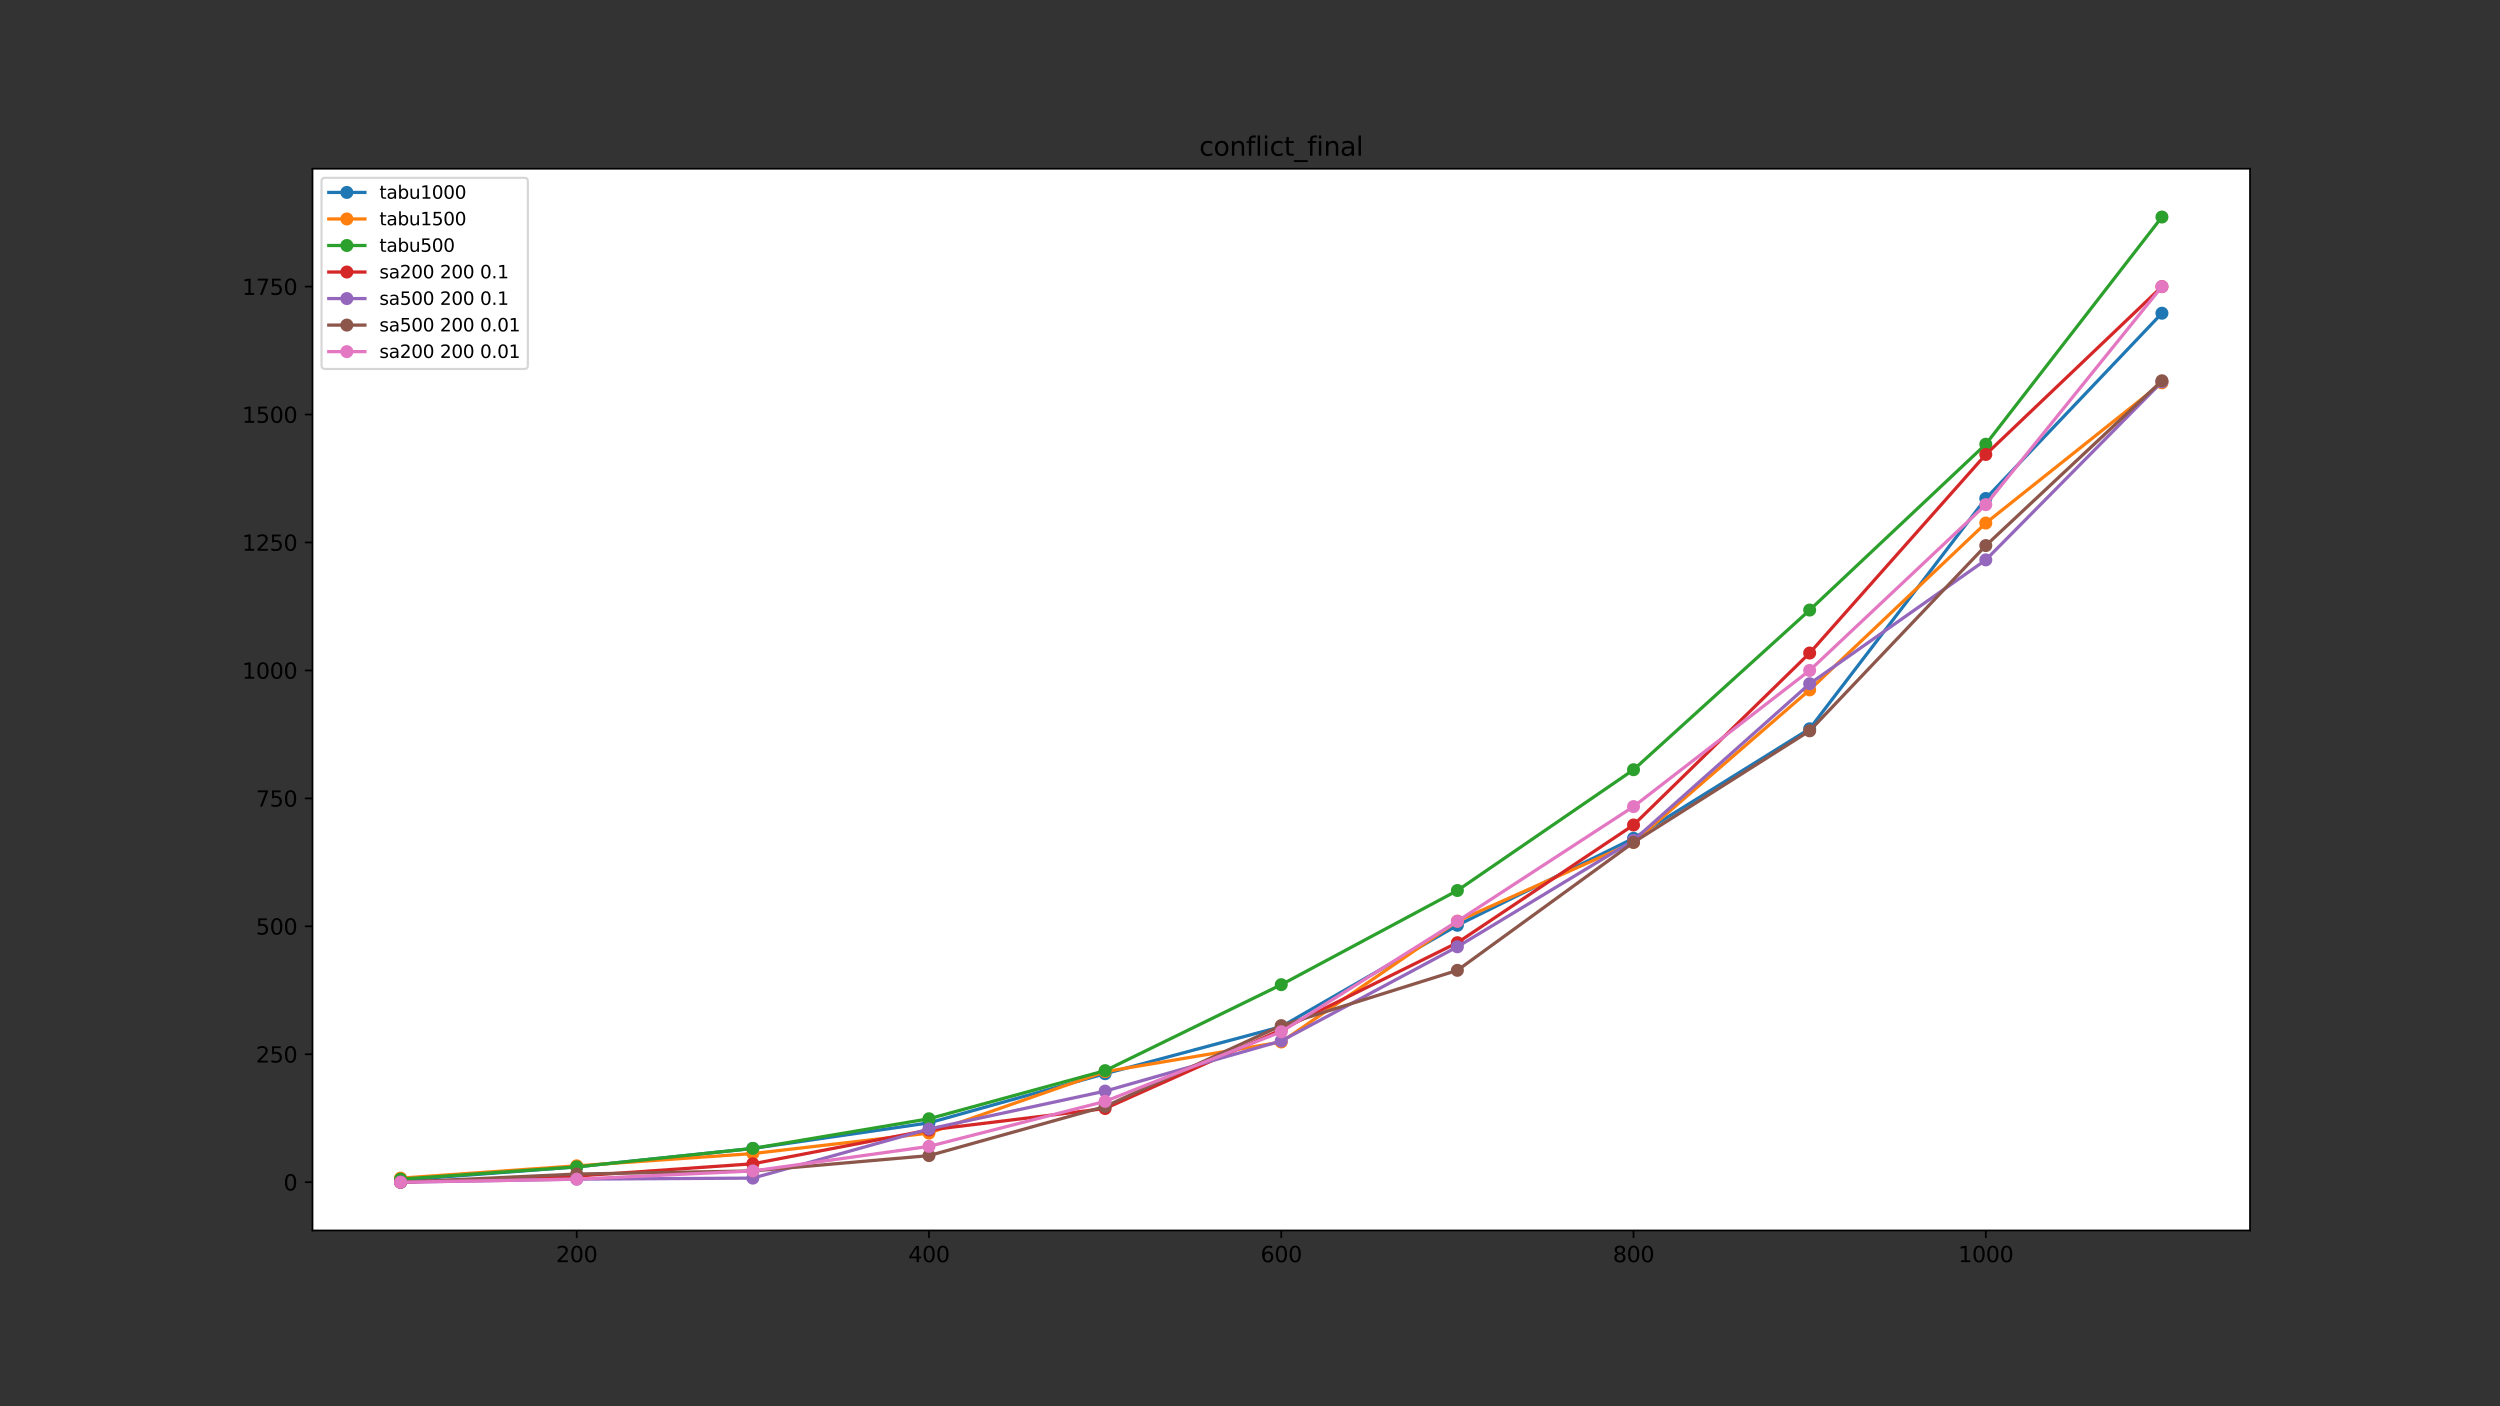 <?xml version="1.0" encoding="utf-8" standalone="no"?>
<!DOCTYPE svg PUBLIC "-//W3C//DTD SVG 1.1//EN"
  "http://www.w3.org/Graphics/SVG/1.1/DTD/svg11.dtd">
<svg xmlns:xlink="http://www.w3.org/1999/xlink" width="1152pt" height="648pt" viewBox="0 0 1152 648" xmlns="http://www.w3.org/2000/svg" version="1.1">
 <rect x="0" y="0" width="1152" height="648" fill="#333333" stroke="none"/>
 <defs>
  <style type="text/css">*{stroke-linejoin: round; stroke-linecap: butt}</style>
 </defs>
 <g id="figure_1">
  <g id="patch_1">
   <path d="M 0 648 
L 1152 648 
L 1152 0 
L 0 0 
L 0 648 
z
" style="fill: none"/>
  </g>
  <g id="axes_1">
   <g id="patch_2">
    <path d="M 144 567 
L 1036.8 567 
L 1036.8 77.76 
L 144 77.76 
z
" style="fill: #ffffff"/>
   </g>
   <g id="matplotlib.axis_1">
    <g id="xtick_1">
     <g id="line2d_1">
      <defs>
       <path id="m0c32c62efa" d="M 0 0 
L 0 3.5 
" style="stroke: #000000; stroke-width: 0.8"/>
      </defs>
      <g>
       <use xlink:href="#m0c32c62efa" x="265.745" y="567" style="stroke: #000000; stroke-width: 0.8"/>
      </g>
     </g>
     <g id="text_1">
      <!-- 200 -->
      <g transform="translate(256.202 581.598)scale(0.1 -0.1)">
       <defs>
        <path id="DejaVuSans-32" d="M 1228 531 
L 3431 531 
L 3431 0 
L 469 0 
L 469 531 
Q 828 903 1448 1529 
Q 2069 2156 2228 2338 
Q 2531 2678 2651 2914 
Q 2772 3150 2772 3378 
Q 2772 3750 2511 3984 
Q 2250 4219 1831 4219 
Q 1534 4219 1204 4116 
Q 875 4013 500 3803 
L 500 4441 
Q 881 4594 1212 4672 
Q 1544 4750 1819 4750 
Q 2544 4750 2975 4387 
Q 3406 4025 3406 3419 
Q 3406 3131 3298 2873 
Q 3191 2616 2906 2266 
Q 2828 2175 2409 1742 
Q 1991 1309 1228 531 
z
" transform="scale(0.016)"/>
        <path id="DejaVuSans-30" d="M 2034 4250 
Q 1547 4250 1301 3770 
Q 1056 3291 1056 2328 
Q 1056 1369 1301 889 
Q 1547 409 2034 409 
Q 2525 409 2770 889 
Q 3016 1369 3016 2328 
Q 3016 3291 2770 3770 
Q 2525 4250 2034 4250 
z
M 2034 4750 
Q 2819 4750 3233 4129 
Q 3647 3509 3647 2328 
Q 3647 1150 3233 529 
Q 2819 -91 2034 -91 
Q 1250 -91 836 529 
Q 422 1150 422 2328 
Q 422 3509 836 4129 
Q 1250 4750 2034 4750 
z
" transform="scale(0.016)"/>
       </defs>
       <use xlink:href="#DejaVuSans-32"/>
       <use xlink:href="#DejaVuSans-30" x="63.623"/>
       <use xlink:href="#DejaVuSans-30" x="127.246"/>
      </g>
     </g>
    </g>
    <g id="xtick_2">
     <g id="line2d_2">
      <g>
       <use xlink:href="#m0c32c62efa" x="428.073" y="567" style="stroke: #000000; stroke-width: 0.8"/>
      </g>
     </g>
     <g id="text_2">
      <!-- 400 -->
      <g transform="translate(418.529 581.598)scale(0.1 -0.1)">
       <defs>
        <path id="DejaVuSans-34" d="M 2419 4116 
L 825 1625 
L 2419 1625 
L 2419 4116 
z
M 2253 4666 
L 3047 4666 
L 3047 1625 
L 3713 1625 
L 3713 1100 
L 3047 1100 
L 3047 0 
L 2419 0 
L 2419 1100 
L 313 1100 
L 313 1709 
L 2253 4666 
z
" transform="scale(0.016)"/>
       </defs>
       <use xlink:href="#DejaVuSans-34"/>
       <use xlink:href="#DejaVuSans-30" x="63.623"/>
       <use xlink:href="#DejaVuSans-30" x="127.246"/>
      </g>
     </g>
    </g>
    <g id="xtick_3">
     <g id="line2d_3">
      <g>
       <use xlink:href="#m0c32c62efa" x="590.4" y="567" style="stroke: #000000; stroke-width: 0.8"/>
      </g>
     </g>
     <g id="text_3">
      <!-- 600 -->
      <g transform="translate(580.856 581.598)scale(0.1 -0.1)">
       <defs>
        <path id="DejaVuSans-36" d="M 2113 2584 
Q 1688 2584 1439 2293 
Q 1191 2003 1191 1497 
Q 1191 994 1439 701 
Q 1688 409 2113 409 
Q 2538 409 2786 701 
Q 3034 994 3034 1497 
Q 3034 2003 2786 2293 
Q 2538 2584 2113 2584 
z
M 3366 4563 
L 3366 3988 
Q 3128 4100 2886 4159 
Q 2644 4219 2406 4219 
Q 1781 4219 1451 3797 
Q 1122 3375 1075 2522 
Q 1259 2794 1537 2939 
Q 1816 3084 2150 3084 
Q 2853 3084 3261 2657 
Q 3669 2231 3669 1497 
Q 3669 778 3244 343 
Q 2819 -91 2113 -91 
Q 1303 -91 875 529 
Q 447 1150 447 2328 
Q 447 3434 972 4092 
Q 1497 4750 2381 4750 
Q 2619 4750 2861 4703 
Q 3103 4656 3366 4563 
z
" transform="scale(0.016)"/>
       </defs>
       <use xlink:href="#DejaVuSans-36"/>
       <use xlink:href="#DejaVuSans-30" x="63.623"/>
       <use xlink:href="#DejaVuSans-30" x="127.246"/>
      </g>
     </g>
    </g>
    <g id="xtick_4">
     <g id="line2d_4">
      <g>
       <use xlink:href="#m0c32c62efa" x="752.727" y="567" style="stroke: #000000; stroke-width: 0.8"/>
      </g>
     </g>
     <g id="text_4">
      <!-- 800 -->
      <g transform="translate(743.184 581.598)scale(0.1 -0.1)">
       <defs>
        <path id="DejaVuSans-38" d="M 2034 2216 
Q 1584 2216 1326 1975 
Q 1069 1734 1069 1313 
Q 1069 891 1326 650 
Q 1584 409 2034 409 
Q 2484 409 2743 651 
Q 3003 894 3003 1313 
Q 3003 1734 2745 1975 
Q 2488 2216 2034 2216 
z
M 1403 2484 
Q 997 2584 770 2862 
Q 544 3141 544 3541 
Q 544 4100 942 4425 
Q 1341 4750 2034 4750 
Q 2731 4750 3128 4425 
Q 3525 4100 3525 3541 
Q 3525 3141 3298 2862 
Q 3072 2584 2669 2484 
Q 3125 2378 3379 2068 
Q 3634 1759 3634 1313 
Q 3634 634 3220 271 
Q 2806 -91 2034 -91 
Q 1263 -91 848 271 
Q 434 634 434 1313 
Q 434 1759 690 2068 
Q 947 2378 1403 2484 
z
M 1172 3481 
Q 1172 3119 1398 2916 
Q 1625 2713 2034 2713 
Q 2441 2713 2670 2916 
Q 2900 3119 2900 3481 
Q 2900 3844 2670 4047 
Q 2441 4250 2034 4250 
Q 1625 4250 1398 4047 
Q 1172 3844 1172 3481 
z
" transform="scale(0.016)"/>
       </defs>
       <use xlink:href="#DejaVuSans-38"/>
       <use xlink:href="#DejaVuSans-30" x="63.623"/>
       <use xlink:href="#DejaVuSans-30" x="127.246"/>
      </g>
     </g>
    </g>
    <g id="xtick_5">
     <g id="line2d_5">
      <g>
       <use xlink:href="#m0c32c62efa" x="915.055" y="567" style="stroke: #000000; stroke-width: 0.8"/>
      </g>
     </g>
     <g id="text_5">
      <!-- 1000 -->
      <g transform="translate(902.33 581.598)scale(0.1 -0.1)">
       <defs>
        <path id="DejaVuSans-31" d="M 794 531 
L 1825 531 
L 1825 4091 
L 703 3866 
L 703 4441 
L 1819 4666 
L 2450 4666 
L 2450 531 
L 3481 531 
L 3481 0 
L 794 0 
L 794 531 
z
" transform="scale(0.016)"/>
       </defs>
       <use xlink:href="#DejaVuSans-31"/>
       <use xlink:href="#DejaVuSans-30" x="63.623"/>
       <use xlink:href="#DejaVuSans-30" x="127.246"/>
       <use xlink:href="#DejaVuSans-30" x="190.869"/>
      </g>
     </g>
    </g>
   </g>
   <g id="matplotlib.axis_2">
    <g id="ytick_1">
     <g id="line2d_6">
      <defs>
       <path id="mbf5849fe14" d="M 0 0 
L -3.5 0 
" style="stroke: #000000; stroke-width: 0.8"/>
      </defs>
      <g>
       <use xlink:href="#mbf5849fe14" x="144" y="544.762" style="stroke: #000000; stroke-width: 0.8"/>
      </g>
     </g>
     <g id="text_6">
      <!-- 0 -->
      <g transform="translate(130.637 548.561)scale(0.1 -0.1)">
       <use xlink:href="#DejaVuSans-30"/>
      </g>
     </g>
    </g>
    <g id="ytick_2">
     <g id="line2d_7">
      <g>
       <use xlink:href="#mbf5849fe14" x="144" y="485.806" style="stroke: #000000; stroke-width: 0.8"/>
      </g>
     </g>
     <g id="text_7">
      <!-- 250 -->
      <g transform="translate(117.912 489.605)scale(0.1 -0.1)">
       <defs>
        <path id="DejaVuSans-35" d="M 691 4666 
L 3169 4666 
L 3169 4134 
L 1269 4134 
L 1269 2991 
Q 1406 3038 1543 3061 
Q 1681 3084 1819 3084 
Q 2600 3084 3056 2656 
Q 3513 2228 3513 1497 
Q 3513 744 3044 326 
Q 2575 -91 1722 -91 
Q 1428 -91 1123 -41 
Q 819 9 494 109 
L 494 744 
Q 775 591 1075 516 
Q 1375 441 1709 441 
Q 2250 441 2565 725 
Q 2881 1009 2881 1497 
Q 2881 1984 2565 2268 
Q 2250 2553 1709 2553 
Q 1456 2553 1204 2497 
Q 953 2441 691 2322 
L 691 4666 
z
" transform="scale(0.016)"/>
       </defs>
       <use xlink:href="#DejaVuSans-32"/>
       <use xlink:href="#DejaVuSans-35" x="63.623"/>
       <use xlink:href="#DejaVuSans-30" x="127.246"/>
      </g>
     </g>
    </g>
    <g id="ytick_3">
     <g id="line2d_8">
      <g>
       <use xlink:href="#mbf5849fe14" x="144" y="426.85" style="stroke: #000000; stroke-width: 0.8"/>
      </g>
     </g>
     <g id="text_8">
      <!-- 500 -->
      <g transform="translate(117.912 430.649)scale(0.1 -0.1)">
       <use xlink:href="#DejaVuSans-35"/>
       <use xlink:href="#DejaVuSans-30" x="63.623"/>
       <use xlink:href="#DejaVuSans-30" x="127.246"/>
      </g>
     </g>
    </g>
    <g id="ytick_4">
     <g id="line2d_9">
      <g>
       <use xlink:href="#mbf5849fe14" x="144" y="367.894" style="stroke: #000000; stroke-width: 0.8"/>
      </g>
     </g>
     <g id="text_9">
      <!-- 750 -->
      <g transform="translate(117.912 371.693)scale(0.1 -0.1)">
       <defs>
        <path id="DejaVuSans-37" d="M 525 4666 
L 3525 4666 
L 3525 4397 
L 1831 0 
L 1172 0 
L 2766 4134 
L 525 4134 
L 525 4666 
z
" transform="scale(0.016)"/>
       </defs>
       <use xlink:href="#DejaVuSans-37"/>
       <use xlink:href="#DejaVuSans-35" x="63.623"/>
       <use xlink:href="#DejaVuSans-30" x="127.246"/>
      </g>
     </g>
    </g>
    <g id="ytick_5">
     <g id="line2d_10">
      <g>
       <use xlink:href="#mbf5849fe14" x="144" y="308.938" style="stroke: #000000; stroke-width: 0.8"/>
      </g>
     </g>
     <g id="text_10">
      <!-- 1000 -->
      <g transform="translate(111.55 312.737)scale(0.1 -0.1)">
       <use xlink:href="#DejaVuSans-31"/>
       <use xlink:href="#DejaVuSans-30" x="63.623"/>
       <use xlink:href="#DejaVuSans-30" x="127.246"/>
       <use xlink:href="#DejaVuSans-30" x="190.869"/>
      </g>
     </g>
    </g>
    <g id="ytick_6">
     <g id="line2d_11">
      <g>
       <use xlink:href="#mbf5849fe14" x="144" y="249.982" style="stroke: #000000; stroke-width: 0.8"/>
      </g>
     </g>
     <g id="text_11">
      <!-- 1250 -->
      <g transform="translate(111.55 253.781)scale(0.1 -0.1)">
       <use xlink:href="#DejaVuSans-31"/>
       <use xlink:href="#DejaVuSans-32" x="63.623"/>
       <use xlink:href="#DejaVuSans-35" x="127.246"/>
       <use xlink:href="#DejaVuSans-30" x="190.869"/>
      </g>
     </g>
    </g>
    <g id="ytick_7">
     <g id="line2d_12">
      <g>
       <use xlink:href="#mbf5849fe14" x="144" y="191.026" style="stroke: #000000; stroke-width: 0.8"/>
      </g>
     </g>
     <g id="text_12">
      <!-- 1500 -->
      <g transform="translate(111.55 194.825)scale(0.1 -0.1)">
       <use xlink:href="#DejaVuSans-31"/>
       <use xlink:href="#DejaVuSans-35" x="63.623"/>
       <use xlink:href="#DejaVuSans-30" x="127.246"/>
       <use xlink:href="#DejaVuSans-30" x="190.869"/>
      </g>
     </g>
    </g>
    <g id="ytick_8">
     <g id="line2d_13">
      <g>
       <use xlink:href="#mbf5849fe14" x="144" y="132.07" style="stroke: #000000; stroke-width: 0.8"/>
      </g>
     </g>
     <g id="text_13">
      <!-- 1750 -->
      <g transform="translate(111.55 135.869)scale(0.1 -0.1)">
       <use xlink:href="#DejaVuSans-31"/>
       <use xlink:href="#DejaVuSans-37" x="63.623"/>
       <use xlink:href="#DejaVuSans-35" x="127.246"/>
       <use xlink:href="#DejaVuSans-30" x="190.869"/>
      </g>
     </g>
    </g>
   </g>
   <g id="line2d_14">
    <path d="M 184.582 543.819 
L 265.745 537.687 
L 346.909 529.197 
L 428.073 517.406 
L 509.236 494.767 
L 590.4 473.071 
L 671.564 426.378 
L 752.727 386.288 
L 833.891 335.822 
L 915.055 229.701 
L 996.218 144.333 
" clip-path="url(#pc0ab683ef3)" style="fill: none; stroke: #1f77b4; stroke-width: 1.5; stroke-linecap: square"/>
    <defs>
     <path id="mee28efd21b" d="M 0 2.5 
C 0.663 2.5 1.299 2.237 1.768 1.768 
C 2.237 1.299 2.5 0.663 2.5 0 
C 2.5 -0.663 2.237 -1.299 1.768 -1.768 
C 1.299 -2.237 0.663 -2.5 0 -2.5 
C -0.663 -2.5 -1.299 -2.237 -1.768 -1.768 
C -2.237 -1.299 -2.5 -0.663 -2.5 0 
C -2.5 0.663 -2.237 1.299 -1.768 1.768 
C -1.299 2.237 -0.663 2.5 0 2.5 
z
" style="stroke: #1f77b4"/>
    </defs>
    <g clip-path="url(#pc0ab683ef3)">
     <use xlink:href="#mee28efd21b" x="184.582" y="543.819" style="fill: #1f77b4; stroke: #1f77b4"/>
     <use xlink:href="#mee28efd21b" x="265.745" y="537.687" style="fill: #1f77b4; stroke: #1f77b4"/>
     <use xlink:href="#mee28efd21b" x="346.909" y="529.197" style="fill: #1f77b4; stroke: #1f77b4"/>
     <use xlink:href="#mee28efd21b" x="428.073" y="517.406" style="fill: #1f77b4; stroke: #1f77b4"/>
     <use xlink:href="#mee28efd21b" x="509.236" y="494.767" style="fill: #1f77b4; stroke: #1f77b4"/>
     <use xlink:href="#mee28efd21b" x="590.4" y="473.071" style="fill: #1f77b4; stroke: #1f77b4"/>
     <use xlink:href="#mee28efd21b" x="671.564" y="426.378" style="fill: #1f77b4; stroke: #1f77b4"/>
     <use xlink:href="#mee28efd21b" x="752.727" y="386.288" style="fill: #1f77b4; stroke: #1f77b4"/>
     <use xlink:href="#mee28efd21b" x="833.891" y="335.822" style="fill: #1f77b4; stroke: #1f77b4"/>
     <use xlink:href="#mee28efd21b" x="915.055" y="229.701" style="fill: #1f77b4; stroke: #1f77b4"/>
     <use xlink:href="#mee28efd21b" x="996.218" y="144.333" style="fill: #1f77b4; stroke: #1f77b4"/>
    </g>
   </g>
   <g id="line2d_15">
    <path d="M 184.582 542.875 
L 265.745 537.215 
L 346.909 531.556 
L 428.073 522.123 
L 509.236 493.824 
L 590.4 480.146 
L 671.564 424.492 
L 752.727 388.175 
L 833.891 317.899 
L 915.055 241.021 
L 996.218 176.405 
" clip-path="url(#pc0ab683ef3)" style="fill: none; stroke: #ff7f0e; stroke-width: 1.5; stroke-linecap: square"/>
    <defs>
     <path id="m9f88a00ad1" d="M 0 2.5 
C 0.663 2.5 1.299 2.237 1.768 1.768 
C 2.237 1.299 2.5 0.663 2.5 0 
C 2.5 -0.663 2.237 -1.299 1.768 -1.768 
C 1.299 -2.237 0.663 -2.5 0 -2.5 
C -0.663 -2.5 -1.299 -2.237 -1.768 -1.768 
C -2.237 -1.299 -2.5 -0.663 -2.5 0 
C -2.5 0.663 -2.237 1.299 -1.768 1.768 
C -1.299 2.237 -0.663 2.5 0 2.5 
z
" style="stroke: #ff7f0e"/>
    </defs>
    <g clip-path="url(#pc0ab683ef3)">
     <use xlink:href="#m9f88a00ad1" x="184.582" y="542.875" style="fill: #ff7f0e; stroke: #ff7f0e"/>
     <use xlink:href="#m9f88a00ad1" x="265.745" y="537.215" style="fill: #ff7f0e; stroke: #ff7f0e"/>
     <use xlink:href="#m9f88a00ad1" x="346.909" y="531.556" style="fill: #ff7f0e; stroke: #ff7f0e"/>
     <use xlink:href="#m9f88a00ad1" x="428.073" y="522.123" style="fill: #ff7f0e; stroke: #ff7f0e"/>
     <use xlink:href="#m9f88a00ad1" x="509.236" y="493.824" style="fill: #ff7f0e; stroke: #ff7f0e"/>
     <use xlink:href="#m9f88a00ad1" x="590.4" y="480.146" style="fill: #ff7f0e; stroke: #ff7f0e"/>
     <use xlink:href="#m9f88a00ad1" x="671.564" y="424.492" style="fill: #ff7f0e; stroke: #ff7f0e"/>
     <use xlink:href="#m9f88a00ad1" x="752.727" y="388.175" style="fill: #ff7f0e; stroke: #ff7f0e"/>
     <use xlink:href="#m9f88a00ad1" x="833.891" y="317.899" style="fill: #ff7f0e; stroke: #ff7f0e"/>
     <use xlink:href="#m9f88a00ad1" x="915.055" y="241.021" style="fill: #ff7f0e; stroke: #ff7f0e"/>
     <use xlink:href="#m9f88a00ad1" x="996.218" y="176.405" style="fill: #ff7f0e; stroke: #ff7f0e"/>
    </g>
   </g>
   <g id="line2d_16">
    <path d="M 184.582 543.347 
L 265.745 537.687 
L 346.909 529.197 
L 428.073 515.52 
L 509.236 493.352 
L 590.4 453.734 
L 671.564 410.342 
L 752.727 354.688 
L 833.891 281.111 
L 915.055 204.704 
L 996.218 99.998 
" clip-path="url(#pc0ab683ef3)" style="fill: none; stroke: #2ca02c; stroke-width: 1.5; stroke-linecap: square"/>
    <defs>
     <path id="mdfa16d5ca9" d="M 0 2.5 
C 0.663 2.5 1.299 2.237 1.768 1.768 
C 2.237 1.299 2.5 0.663 2.5 0 
C 2.5 -0.663 2.237 -1.299 1.768 -1.768 
C 1.299 -2.237 0.663 -2.5 0 -2.5 
C -0.663 -2.5 -1.299 -2.237 -1.768 -1.768 
C -2.237 -1.299 -2.5 -0.663 -2.5 0 
C -2.5 0.663 -2.237 1.299 -1.768 1.768 
C -1.299 2.237 -0.663 2.5 0 2.5 
z
" style="stroke: #2ca02c"/>
    </defs>
    <g clip-path="url(#pc0ab683ef3)">
     <use xlink:href="#mdfa16d5ca9" x="184.582" y="543.347" style="fill: #2ca02c; stroke: #2ca02c"/>
     <use xlink:href="#mdfa16d5ca9" x="265.745" y="537.687" style="fill: #2ca02c; stroke: #2ca02c"/>
     <use xlink:href="#mdfa16d5ca9" x="346.909" y="529.197" style="fill: #2ca02c; stroke: #2ca02c"/>
     <use xlink:href="#mdfa16d5ca9" x="428.073" y="515.52" style="fill: #2ca02c; stroke: #2ca02c"/>
     <use xlink:href="#mdfa16d5ca9" x="509.236" y="493.352" style="fill: #2ca02c; stroke: #2ca02c"/>
     <use xlink:href="#mdfa16d5ca9" x="590.4" y="453.734" style="fill: #2ca02c; stroke: #2ca02c"/>
     <use xlink:href="#mdfa16d5ca9" x="671.564" y="410.342" style="fill: #2ca02c; stroke: #2ca02c"/>
     <use xlink:href="#mdfa16d5ca9" x="752.727" y="354.688" style="fill: #2ca02c; stroke: #2ca02c"/>
     <use xlink:href="#mdfa16d5ca9" x="833.891" y="281.111" style="fill: #2ca02c; stroke: #2ca02c"/>
     <use xlink:href="#mdfa16d5ca9" x="915.055" y="204.704" style="fill: #2ca02c; stroke: #2ca02c"/>
     <use xlink:href="#mdfa16d5ca9" x="996.218" y="99.998" style="fill: #2ca02c; stroke: #2ca02c"/>
    </g>
   </g>
   <g id="line2d_17">
    <path d="M 184.582 544.762 
L 265.745 541.932 
L 346.909 536.272 
L 428.073 520.708 
L 509.236 510.803 
L 590.4 474.486 
L 671.564 434.396 
L 752.727 380.157 
L 833.891 300.92 
L 915.055 209.42 
L 996.218 132.07 
" clip-path="url(#pc0ab683ef3)" style="fill: none; stroke: #d62728; stroke-width: 1.5; stroke-linecap: square"/>
    <defs>
     <path id="m29aafdc72e" d="M 0 2.5 
C 0.663 2.5 1.299 2.237 1.768 1.768 
C 2.237 1.299 2.5 0.663 2.5 0 
C 2.5 -0.663 2.237 -1.299 1.768 -1.768 
C 1.299 -2.237 0.663 -2.5 0 -2.5 
C -0.663 -2.5 -1.299 -2.237 -1.768 -1.768 
C -2.237 -1.299 -2.5 -0.663 -2.5 0 
C -2.5 0.663 -2.237 1.299 -1.768 1.768 
C -1.299 2.237 -0.663 2.5 0 2.5 
z
" style="stroke: #d62728"/>
    </defs>
    <g clip-path="url(#pc0ab683ef3)">
     <use xlink:href="#m29aafdc72e" x="184.582" y="544.762" style="fill: #d62728; stroke: #d62728"/>
     <use xlink:href="#m29aafdc72e" x="265.745" y="541.932" style="fill: #d62728; stroke: #d62728"/>
     <use xlink:href="#m29aafdc72e" x="346.909" y="536.272" style="fill: #d62728; stroke: #d62728"/>
     <use xlink:href="#m29aafdc72e" x="428.073" y="520.708" style="fill: #d62728; stroke: #d62728"/>
     <use xlink:href="#m29aafdc72e" x="509.236" y="510.803" style="fill: #d62728; stroke: #d62728"/>
     <use xlink:href="#m29aafdc72e" x="590.4" y="474.486" style="fill: #d62728; stroke: #d62728"/>
     <use xlink:href="#m29aafdc72e" x="671.564" y="434.396" style="fill: #d62728; stroke: #d62728"/>
     <use xlink:href="#m29aafdc72e" x="752.727" y="380.157" style="fill: #d62728; stroke: #d62728"/>
     <use xlink:href="#m29aafdc72e" x="833.891" y="300.92" style="fill: #d62728; stroke: #d62728"/>
     <use xlink:href="#m29aafdc72e" x="915.055" y="209.42" style="fill: #d62728; stroke: #d62728"/>
     <use xlink:href="#m29aafdc72e" x="996.218" y="132.07" style="fill: #d62728; stroke: #d62728"/>
    </g>
   </g>
   <g id="line2d_18">
    <path d="M 184.582 544.762 
L 265.745 543.347 
L 346.909 542.875 
L 428.073 520.236 
L 509.236 502.785 
L 590.4 479.674 
L 671.564 436.283 
L 752.727 387.232 
L 833.891 315.069 
L 915.055 258 
L 996.218 175.933 
" clip-path="url(#pc0ab683ef3)" style="fill: none; stroke: #9467bd; stroke-width: 1.5; stroke-linecap: square"/>
    <defs>
     <path id="mc4eab49cc3" d="M 0 2.5 
C 0.663 2.5 1.299 2.237 1.768 1.768 
C 2.237 1.299 2.5 0.663 2.5 0 
C 2.5 -0.663 2.237 -1.299 1.768 -1.768 
C 1.299 -2.237 0.663 -2.5 0 -2.5 
C -0.663 -2.5 -1.299 -2.237 -1.768 -1.768 
C -2.237 -1.299 -2.5 -0.663 -2.5 0 
C -2.5 0.663 -2.237 1.299 -1.768 1.768 
C -1.299 2.237 -0.663 2.5 0 2.5 
z
" style="stroke: #9467bd"/>
    </defs>
    <g clip-path="url(#pc0ab683ef3)">
     <use xlink:href="#mc4eab49cc3" x="184.582" y="544.762" style="fill: #9467bd; stroke: #9467bd"/>
     <use xlink:href="#mc4eab49cc3" x="265.745" y="543.347" style="fill: #9467bd; stroke: #9467bd"/>
     <use xlink:href="#mc4eab49cc3" x="346.909" y="542.875" style="fill: #9467bd; stroke: #9467bd"/>
     <use xlink:href="#mc4eab49cc3" x="428.073" y="520.236" style="fill: #9467bd; stroke: #9467bd"/>
     <use xlink:href="#mc4eab49cc3" x="509.236" y="502.785" style="fill: #9467bd; stroke: #9467bd"/>
     <use xlink:href="#mc4eab49cc3" x="590.4" y="479.674" style="fill: #9467bd; stroke: #9467bd"/>
     <use xlink:href="#mc4eab49cc3" x="671.564" y="436.283" style="fill: #9467bd; stroke: #9467bd"/>
     <use xlink:href="#mc4eab49cc3" x="752.727" y="387.232" style="fill: #9467bd; stroke: #9467bd"/>
     <use xlink:href="#mc4eab49cc3" x="833.891" y="315.069" style="fill: #9467bd; stroke: #9467bd"/>
     <use xlink:href="#mc4eab49cc3" x="915.055" y="258" style="fill: #9467bd; stroke: #9467bd"/>
     <use xlink:href="#mc4eab49cc3" x="996.218" y="175.933" style="fill: #9467bd; stroke: #9467bd"/>
    </g>
   </g>
   <g id="line2d_19">
    <path d="M 184.582 544.762 
L 265.745 540.989 
L 346.909 539.574 
L 428.073 532.499 
L 509.236 509.86 
L 590.4 472.6 
L 671.564 447.131 
L 752.727 388.175 
L 833.891 336.765 
L 915.055 251.397 
L 996.218 175.462 
" clip-path="url(#pc0ab683ef3)" style="fill: none; stroke: #8c564b; stroke-width: 1.5; stroke-linecap: square"/>
    <defs>
     <path id="mffb3e6d3a5" d="M 0 2.5 
C 0.663 2.5 1.299 2.237 1.768 1.768 
C 2.237 1.299 2.5 0.663 2.5 0 
C 2.5 -0.663 2.237 -1.299 1.768 -1.768 
C 1.299 -2.237 0.663 -2.5 0 -2.5 
C -0.663 -2.5 -1.299 -2.237 -1.768 -1.768 
C -2.237 -1.299 -2.5 -0.663 -2.5 0 
C -2.5 0.663 -2.237 1.299 -1.768 1.768 
C -1.299 2.237 -0.663 2.5 0 2.5 
z
" style="stroke: #8c564b"/>
    </defs>
    <g clip-path="url(#pc0ab683ef3)">
     <use xlink:href="#mffb3e6d3a5" x="184.582" y="544.762" style="fill: #8c564b; stroke: #8c564b"/>
     <use xlink:href="#mffb3e6d3a5" x="265.745" y="540.989" style="fill: #8c564b; stroke: #8c564b"/>
     <use xlink:href="#mffb3e6d3a5" x="346.909" y="539.574" style="fill: #8c564b; stroke: #8c564b"/>
     <use xlink:href="#mffb3e6d3a5" x="428.073" y="532.499" style="fill: #8c564b; stroke: #8c564b"/>
     <use xlink:href="#mffb3e6d3a5" x="509.236" y="509.86" style="fill: #8c564b; stroke: #8c564b"/>
     <use xlink:href="#mffb3e6d3a5" x="590.4" y="472.6" style="fill: #8c564b; stroke: #8c564b"/>
     <use xlink:href="#mffb3e6d3a5" x="671.564" y="447.131" style="fill: #8c564b; stroke: #8c564b"/>
     <use xlink:href="#mffb3e6d3a5" x="752.727" y="388.175" style="fill: #8c564b; stroke: #8c564b"/>
     <use xlink:href="#mffb3e6d3a5" x="833.891" y="336.765" style="fill: #8c564b; stroke: #8c564b"/>
     <use xlink:href="#mffb3e6d3a5" x="915.055" y="251.397" style="fill: #8c564b; stroke: #8c564b"/>
     <use xlink:href="#mffb3e6d3a5" x="996.218" y="175.462" style="fill: #8c564b; stroke: #8c564b"/>
    </g>
   </g>
   <g id="line2d_20">
    <path d="M 184.582 544.762 
L 265.745 543.347 
L 346.909 539.574 
L 428.073 528.254 
L 509.236 507.502 
L 590.4 475.43 
L 671.564 424.492 
L 752.727 371.667 
L 833.891 308.938 
L 915.055 232.531 
L 996.218 132.07 
" clip-path="url(#pc0ab683ef3)" style="fill: none; stroke: #e377c2; stroke-width: 1.5; stroke-linecap: square"/>
    <defs>
     <path id="m093a5fb5d3" d="M 0 2.5 
C 0.663 2.5 1.299 2.237 1.768 1.768 
C 2.237 1.299 2.5 0.663 2.5 0 
C 2.5 -0.663 2.237 -1.299 1.768 -1.768 
C 1.299 -2.237 0.663 -2.5 0 -2.5 
C -0.663 -2.5 -1.299 -2.237 -1.768 -1.768 
C -2.237 -1.299 -2.5 -0.663 -2.5 0 
C -2.5 0.663 -2.237 1.299 -1.768 1.768 
C -1.299 2.237 -0.663 2.5 0 2.5 
z
" style="stroke: #e377c2"/>
    </defs>
    <g clip-path="url(#pc0ab683ef3)">
     <use xlink:href="#m093a5fb5d3" x="184.582" y="544.762" style="fill: #e377c2; stroke: #e377c2"/>
     <use xlink:href="#m093a5fb5d3" x="265.745" y="543.347" style="fill: #e377c2; stroke: #e377c2"/>
     <use xlink:href="#m093a5fb5d3" x="346.909" y="539.574" style="fill: #e377c2; stroke: #e377c2"/>
     <use xlink:href="#m093a5fb5d3" x="428.073" y="528.254" style="fill: #e377c2; stroke: #e377c2"/>
     <use xlink:href="#m093a5fb5d3" x="509.236" y="507.502" style="fill: #e377c2; stroke: #e377c2"/>
     <use xlink:href="#m093a5fb5d3" x="590.4" y="475.43" style="fill: #e377c2; stroke: #e377c2"/>
     <use xlink:href="#m093a5fb5d3" x="671.564" y="424.492" style="fill: #e377c2; stroke: #e377c2"/>
     <use xlink:href="#m093a5fb5d3" x="752.727" y="371.667" style="fill: #e377c2; stroke: #e377c2"/>
     <use xlink:href="#m093a5fb5d3" x="833.891" y="308.938" style="fill: #e377c2; stroke: #e377c2"/>
     <use xlink:href="#m093a5fb5d3" x="915.055" y="232.531" style="fill: #e377c2; stroke: #e377c2"/>
     <use xlink:href="#m093a5fb5d3" x="996.218" y="132.07" style="fill: #e377c2; stroke: #e377c2"/>
    </g>
   </g>
   <g id="patch_3">
    <path d="M 144 567 
L 144 77.76 
" style="fill: none; stroke: #000000; stroke-width: 0.8; stroke-linejoin: miter; stroke-linecap: square"/>
   </g>
   <g id="patch_4">
    <path d="M 1036.8 567 
L 1036.8 77.76 
" style="fill: none; stroke: #000000; stroke-width: 0.8; stroke-linejoin: miter; stroke-linecap: square"/>
   </g>
   <g id="patch_5">
    <path d="M 144 567 
L 1036.8 567 
" style="fill: none; stroke: #000000; stroke-width: 0.8; stroke-linejoin: miter; stroke-linecap: square"/>
   </g>
   <g id="patch_6">
    <path d="M 144 77.76 
L 1036.8 77.76 
" style="fill: none; stroke: #000000; stroke-width: 0.8; stroke-linejoin: miter; stroke-linecap: square"/>
   </g>
   <g id="text_14">
    <!-- conflict_final -->
    <g transform="translate(552.605 71.76)scale(0.12 -0.12)">
     <defs>
      <path id="DejaVuSans-63" d="M 3122 3366 
L 3122 2828 
Q 2878 2963 2633 3030 
Q 2388 3097 2138 3097 
Q 1578 3097 1268 2742 
Q 959 2388 959 1747 
Q 959 1106 1268 751 
Q 1578 397 2138 397 
Q 2388 397 2633 464 
Q 2878 531 3122 666 
L 3122 134 
Q 2881 22 2623 -34 
Q 2366 -91 2075 -91 
Q 1284 -91 818 406 
Q 353 903 353 1747 
Q 353 2603 823 3093 
Q 1294 3584 2113 3584 
Q 2378 3584 2631 3529 
Q 2884 3475 3122 3366 
z
" transform="scale(0.016)"/>
      <path id="DejaVuSans-6f" d="M 1959 3097 
Q 1497 3097 1228 2736 
Q 959 2375 959 1747 
Q 959 1119 1226 758 
Q 1494 397 1959 397 
Q 2419 397 2687 759 
Q 2956 1122 2956 1747 
Q 2956 2369 2687 2733 
Q 2419 3097 1959 3097 
z
M 1959 3584 
Q 2709 3584 3137 3096 
Q 3566 2609 3566 1747 
Q 3566 888 3137 398 
Q 2709 -91 1959 -91 
Q 1206 -91 779 398 
Q 353 888 353 1747 
Q 353 2609 779 3096 
Q 1206 3584 1959 3584 
z
" transform="scale(0.016)"/>
      <path id="DejaVuSans-6e" d="M 3513 2113 
L 3513 0 
L 2938 0 
L 2938 2094 
Q 2938 2591 2744 2837 
Q 2550 3084 2163 3084 
Q 1697 3084 1428 2787 
Q 1159 2491 1159 1978 
L 1159 0 
L 581 0 
L 581 3500 
L 1159 3500 
L 1159 2956 
Q 1366 3272 1645 3428 
Q 1925 3584 2291 3584 
Q 2894 3584 3203 3211 
Q 3513 2838 3513 2113 
z
" transform="scale(0.016)"/>
      <path id="DejaVuSans-66" d="M 2375 4863 
L 2375 4384 
L 1825 4384 
Q 1516 4384 1395 4259 
Q 1275 4134 1275 3809 
L 1275 3500 
L 2222 3500 
L 2222 3053 
L 1275 3053 
L 1275 0 
L 697 0 
L 697 3053 
L 147 3053 
L 147 3500 
L 697 3500 
L 697 3744 
Q 697 4328 969 4595 
Q 1241 4863 1831 4863 
L 2375 4863 
z
" transform="scale(0.016)"/>
      <path id="DejaVuSans-6c" d="M 603 4863 
L 1178 4863 
L 1178 0 
L 603 0 
L 603 4863 
z
" transform="scale(0.016)"/>
      <path id="DejaVuSans-69" d="M 603 3500 
L 1178 3500 
L 1178 0 
L 603 0 
L 603 3500 
z
M 603 4863 
L 1178 4863 
L 1178 4134 
L 603 4134 
L 603 4863 
z
" transform="scale(0.016)"/>
      <path id="DejaVuSans-74" d="M 1172 4494 
L 1172 3500 
L 2356 3500 
L 2356 3053 
L 1172 3053 
L 1172 1153 
Q 1172 725 1289 603 
Q 1406 481 1766 481 
L 2356 481 
L 2356 0 
L 1766 0 
Q 1100 0 847 248 
Q 594 497 594 1153 
L 594 3053 
L 172 3053 
L 172 3500 
L 594 3500 
L 594 4494 
L 1172 4494 
z
" transform="scale(0.016)"/>
      <path id="DejaVuSans-5f" d="M 3263 -1063 
L 3263 -1509 
L -63 -1509 
L -63 -1063 
L 3263 -1063 
z
" transform="scale(0.016)"/>
      <path id="DejaVuSans-61" d="M 2194 1759 
Q 1497 1759 1228 1600 
Q 959 1441 959 1056 
Q 959 750 1161 570 
Q 1363 391 1709 391 
Q 2188 391 2477 730 
Q 2766 1069 2766 1631 
L 2766 1759 
L 2194 1759 
z
M 3341 1997 
L 3341 0 
L 2766 0 
L 2766 531 
Q 2569 213 2275 61 
Q 1981 -91 1556 -91 
Q 1019 -91 701 211 
Q 384 513 384 1019 
Q 384 1609 779 1909 
Q 1175 2209 1959 2209 
L 2766 2209 
L 2766 2266 
Q 2766 2663 2505 2880 
Q 2244 3097 1772 3097 
Q 1472 3097 1187 3025 
Q 903 2953 641 2809 
L 641 3341 
Q 956 3463 1253 3523 
Q 1550 3584 1831 3584 
Q 2591 3584 2966 3190 
Q 3341 2797 3341 1997 
z
" transform="scale(0.016)"/>
     </defs>
     <use xlink:href="#DejaVuSans-63"/>
     <use xlink:href="#DejaVuSans-6f" x="54.98"/>
     <use xlink:href="#DejaVuSans-6e" x="116.162"/>
     <use xlink:href="#DejaVuSans-66" x="179.541"/>
     <use xlink:href="#DejaVuSans-6c" x="214.746"/>
     <use xlink:href="#DejaVuSans-69" x="242.529"/>
     <use xlink:href="#DejaVuSans-63" x="270.312"/>
     <use xlink:href="#DejaVuSans-74" x="325.293"/>
     <use xlink:href="#DejaVuSans-5f" x="364.502"/>
     <use xlink:href="#DejaVuSans-66" x="414.502"/>
     <use xlink:href="#DejaVuSans-69" x="449.707"/>
     <use xlink:href="#DejaVuSans-6e" x="477.49"/>
     <use xlink:href="#DejaVuSans-61" x="540.869"/>
     <use xlink:href="#DejaVuSans-6c" x="602.148"/>
    </g>
   </g>
   <g id="legend_1">
    <g id="patch_7">
     <path d="M 149.831 170.012 
L 241.573 170.012 
Q 243.239 170.012 243.239 168.346 
L 243.239 83.591 
Q 243.239 81.925 241.573 81.925 
L 149.831 81.925 
Q 148.165 81.925 148.165 83.591 
L 148.165 168.346 
Q 148.165 170.012 149.831 170.012 
z
" style="fill: #ffffff; opacity: 0.8; stroke: #cccccc; stroke-linejoin: miter"/>
    </g>
    <g id="line2d_21">
     <path d="M 151.497 88.671 
L 159.827 88.671 
L 168.157 88.671 
" style="fill: none; stroke: #1f77b4; stroke-width: 1.5; stroke-linecap: square"/>
     <g>
      <use xlink:href="#mee28efd21b" x="159.827" y="88.671" style="fill: #1f77b4; stroke: #1f77b4"/>
     </g>
    </g>
    <g id="text_15">
     <!-- tabu1000 -->
     <g transform="translate(174.821 91.586)scale(0.083 -0.083)">
      <defs>
       <path id="DejaVuSans-62" d="M 3116 1747 
Q 3116 2381 2855 2742 
Q 2594 3103 2138 3103 
Q 1681 3103 1420 2742 
Q 1159 2381 1159 1747 
Q 1159 1113 1420 752 
Q 1681 391 2138 391 
Q 2594 391 2855 752 
Q 3116 1113 3116 1747 
z
M 1159 2969 
Q 1341 3281 1617 3432 
Q 1894 3584 2278 3584 
Q 2916 3584 3314 3078 
Q 3713 2572 3713 1747 
Q 3713 922 3314 415 
Q 2916 -91 2278 -91 
Q 1894 -91 1617 61 
Q 1341 213 1159 525 
L 1159 0 
L 581 0 
L 581 4863 
L 1159 4863 
L 1159 2969 
z
" transform="scale(0.016)"/>
       <path id="DejaVuSans-75" d="M 544 1381 
L 544 3500 
L 1119 3500 
L 1119 1403 
Q 1119 906 1312 657 
Q 1506 409 1894 409 
Q 2359 409 2629 706 
Q 2900 1003 2900 1516 
L 2900 3500 
L 3475 3500 
L 3475 0 
L 2900 0 
L 2900 538 
Q 2691 219 2414 64 
Q 2138 -91 1772 -91 
Q 1169 -91 856 284 
Q 544 659 544 1381 
z
M 1991 3584 
L 1991 3584 
z
" transform="scale(0.016)"/>
      </defs>
      <use xlink:href="#DejaVuSans-74"/>
      <use xlink:href="#DejaVuSans-61" x="39.209"/>
      <use xlink:href="#DejaVuSans-62" x="100.488"/>
      <use xlink:href="#DejaVuSans-75" x="163.965"/>
      <use xlink:href="#DejaVuSans-31" x="227.344"/>
      <use xlink:href="#DejaVuSans-30" x="290.967"/>
      <use xlink:href="#DejaVuSans-30" x="354.59"/>
      <use xlink:href="#DejaVuSans-30" x="418.213"/>
     </g>
    </g>
    <g id="line2d_22">
     <path d="M 151.497 100.898 
L 159.827 100.898 
L 168.157 100.898 
" style="fill: none; stroke: #ff7f0e; stroke-width: 1.5; stroke-linecap: square"/>
     <g>
      <use xlink:href="#m9f88a00ad1" x="159.827" y="100.898" style="fill: #ff7f0e; stroke: #ff7f0e"/>
     </g>
    </g>
    <g id="text_16">
     <!-- tabu1500 -->
     <g transform="translate(174.821 103.813)scale(0.083 -0.083)">
      <use xlink:href="#DejaVuSans-74"/>
      <use xlink:href="#DejaVuSans-61" x="39.209"/>
      <use xlink:href="#DejaVuSans-62" x="100.488"/>
      <use xlink:href="#DejaVuSans-75" x="163.965"/>
      <use xlink:href="#DejaVuSans-31" x="227.344"/>
      <use xlink:href="#DejaVuSans-35" x="290.967"/>
      <use xlink:href="#DejaVuSans-30" x="354.59"/>
      <use xlink:href="#DejaVuSans-30" x="418.213"/>
     </g>
    </g>
    <g id="line2d_23">
     <path d="M 151.497 113.125 
L 159.827 113.125 
L 168.157 113.125 
" style="fill: none; stroke: #2ca02c; stroke-width: 1.5; stroke-linecap: square"/>
     <g>
      <use xlink:href="#mdfa16d5ca9" x="159.827" y="113.125" style="fill: #2ca02c; stroke: #2ca02c"/>
     </g>
    </g>
    <g id="text_17">
     <!-- tabu500 -->
     <g transform="translate(174.821 116.04)scale(0.083 -0.083)">
      <use xlink:href="#DejaVuSans-74"/>
      <use xlink:href="#DejaVuSans-61" x="39.209"/>
      <use xlink:href="#DejaVuSans-62" x="100.488"/>
      <use xlink:href="#DejaVuSans-75" x="163.965"/>
      <use xlink:href="#DejaVuSans-35" x="227.344"/>
      <use xlink:href="#DejaVuSans-30" x="290.967"/>
      <use xlink:href="#DejaVuSans-30" x="354.59"/>
     </g>
    </g>
    <g id="line2d_24">
     <path d="M 151.497 125.352 
L 159.827 125.352 
L 168.157 125.352 
" style="fill: none; stroke: #d62728; stroke-width: 1.5; stroke-linecap: square"/>
     <g>
      <use xlink:href="#m29aafdc72e" x="159.827" y="125.352" style="fill: #d62728; stroke: #d62728"/>
     </g>
    </g>
    <g id="text_18">
     <!-- sa200 200 0.1 -->
     <g transform="translate(174.821 128.267)scale(0.083 -0.083)">
      <defs>
       <path id="DejaVuSans-73" d="M 2834 3397 
L 2834 2853 
Q 2591 2978 2328 3040 
Q 2066 3103 1784 3103 
Q 1356 3103 1142 2972 
Q 928 2841 928 2578 
Q 928 2378 1081 2264 
Q 1234 2150 1697 2047 
L 1894 2003 
Q 2506 1872 2764 1633 
Q 3022 1394 3022 966 
Q 3022 478 2636 193 
Q 2250 -91 1575 -91 
Q 1294 -91 989 -36 
Q 684 19 347 128 
L 347 722 
Q 666 556 975 473 
Q 1284 391 1588 391 
Q 1994 391 2212 530 
Q 2431 669 2431 922 
Q 2431 1156 2273 1281 
Q 2116 1406 1581 1522 
L 1381 1569 
Q 847 1681 609 1914 
Q 372 2147 372 2553 
Q 372 3047 722 3315 
Q 1072 3584 1716 3584 
Q 2034 3584 2315 3537 
Q 2597 3491 2834 3397 
z
" transform="scale(0.016)"/>
       <path id="DejaVuSans-20" transform="scale(0.016)"/>
       <path id="DejaVuSans-2e" d="M 684 794 
L 1344 794 
L 1344 0 
L 684 0 
L 684 794 
z
" transform="scale(0.016)"/>
      </defs>
      <use xlink:href="#DejaVuSans-73"/>
      <use xlink:href="#DejaVuSans-61" x="52.1"/>
      <use xlink:href="#DejaVuSans-32" x="113.379"/>
      <use xlink:href="#DejaVuSans-30" x="177.002"/>
      <use xlink:href="#DejaVuSans-30" x="240.625"/>
      <use xlink:href="#DejaVuSans-20" x="304.248"/>
      <use xlink:href="#DejaVuSans-32" x="336.035"/>
      <use xlink:href="#DejaVuSans-30" x="399.658"/>
      <use xlink:href="#DejaVuSans-30" x="463.281"/>
      <use xlink:href="#DejaVuSans-20" x="526.904"/>
      <use xlink:href="#DejaVuSans-30" x="558.691"/>
      <use xlink:href="#DejaVuSans-2e" x="622.314"/>
      <use xlink:href="#DejaVuSans-31" x="654.102"/>
     </g>
    </g>
    <g id="line2d_25">
     <path d="M 151.497 137.579 
L 159.827 137.579 
L 168.157 137.579 
" style="fill: none; stroke: #9467bd; stroke-width: 1.5; stroke-linecap: square"/>
     <g>
      <use xlink:href="#mc4eab49cc3" x="159.827" y="137.579" style="fill: #9467bd; stroke: #9467bd"/>
     </g>
    </g>
    <g id="text_19">
     <!-- sa500 200 0.1 -->
     <g transform="translate(174.821 140.494)scale(0.083 -0.083)">
      <use xlink:href="#DejaVuSans-73"/>
      <use xlink:href="#DejaVuSans-61" x="52.1"/>
      <use xlink:href="#DejaVuSans-35" x="113.379"/>
      <use xlink:href="#DejaVuSans-30" x="177.002"/>
      <use xlink:href="#DejaVuSans-30" x="240.625"/>
      <use xlink:href="#DejaVuSans-20" x="304.248"/>
      <use xlink:href="#DejaVuSans-32" x="336.035"/>
      <use xlink:href="#DejaVuSans-30" x="399.658"/>
      <use xlink:href="#DejaVuSans-30" x="463.281"/>
      <use xlink:href="#DejaVuSans-20" x="526.904"/>
      <use xlink:href="#DejaVuSans-30" x="558.691"/>
      <use xlink:href="#DejaVuSans-2e" x="622.314"/>
      <use xlink:href="#DejaVuSans-31" x="654.102"/>
     </g>
    </g>
    <g id="line2d_26">
     <path d="M 151.497 149.805 
L 159.827 149.805 
L 168.157 149.805 
" style="fill: none; stroke: #8c564b; stroke-width: 1.5; stroke-linecap: square"/>
     <g>
      <use xlink:href="#mffb3e6d3a5" x="159.827" y="149.805" style="fill: #8c564b; stroke: #8c564b"/>
     </g>
    </g>
    <g id="text_20">
     <!-- sa500 200 0.01 -->
     <g transform="translate(174.821 152.721)scale(0.083 -0.083)">
      <use xlink:href="#DejaVuSans-73"/>
      <use xlink:href="#DejaVuSans-61" x="52.1"/>
      <use xlink:href="#DejaVuSans-35" x="113.379"/>
      <use xlink:href="#DejaVuSans-30" x="177.002"/>
      <use xlink:href="#DejaVuSans-30" x="240.625"/>
      <use xlink:href="#DejaVuSans-20" x="304.248"/>
      <use xlink:href="#DejaVuSans-32" x="336.035"/>
      <use xlink:href="#DejaVuSans-30" x="399.658"/>
      <use xlink:href="#DejaVuSans-30" x="463.281"/>
      <use xlink:href="#DejaVuSans-20" x="526.904"/>
      <use xlink:href="#DejaVuSans-30" x="558.691"/>
      <use xlink:href="#DejaVuSans-2e" x="622.314"/>
      <use xlink:href="#DejaVuSans-30" x="654.102"/>
      <use xlink:href="#DejaVuSans-31" x="717.725"/>
     </g>
    </g>
    <g id="line2d_27">
     <path d="M 151.497 162.032 
L 159.827 162.032 
L 168.157 162.032 
" style="fill: none; stroke: #e377c2; stroke-width: 1.5; stroke-linecap: square"/>
     <g>
      <use xlink:href="#m093a5fb5d3" x="159.827" y="162.032" style="fill: #e377c2; stroke: #e377c2"/>
     </g>
    </g>
    <g id="text_21">
     <!-- sa200 200 0.01 -->
     <g transform="translate(174.821 164.948)scale(0.083 -0.083)">
      <use xlink:href="#DejaVuSans-73"/>
      <use xlink:href="#DejaVuSans-61" x="52.1"/>
      <use xlink:href="#DejaVuSans-32" x="113.379"/>
      <use xlink:href="#DejaVuSans-30" x="177.002"/>
      <use xlink:href="#DejaVuSans-30" x="240.625"/>
      <use xlink:href="#DejaVuSans-20" x="304.248"/>
      <use xlink:href="#DejaVuSans-32" x="336.035"/>
      <use xlink:href="#DejaVuSans-30" x="399.658"/>
      <use xlink:href="#DejaVuSans-30" x="463.281"/>
      <use xlink:href="#DejaVuSans-20" x="526.904"/>
      <use xlink:href="#DejaVuSans-30" x="558.691"/>
      <use xlink:href="#DejaVuSans-2e" x="622.314"/>
      <use xlink:href="#DejaVuSans-30" x="654.102"/>
      <use xlink:href="#DejaVuSans-31" x="717.725"/>
     </g>
    </g>
   </g>
  </g>
 </g>
 <defs>
  <clipPath id="pc0ab683ef3">
   <rect x="144" y="77.76" width="892.8" height="489.24"/>
  </clipPath>
 </defs>
</svg>
